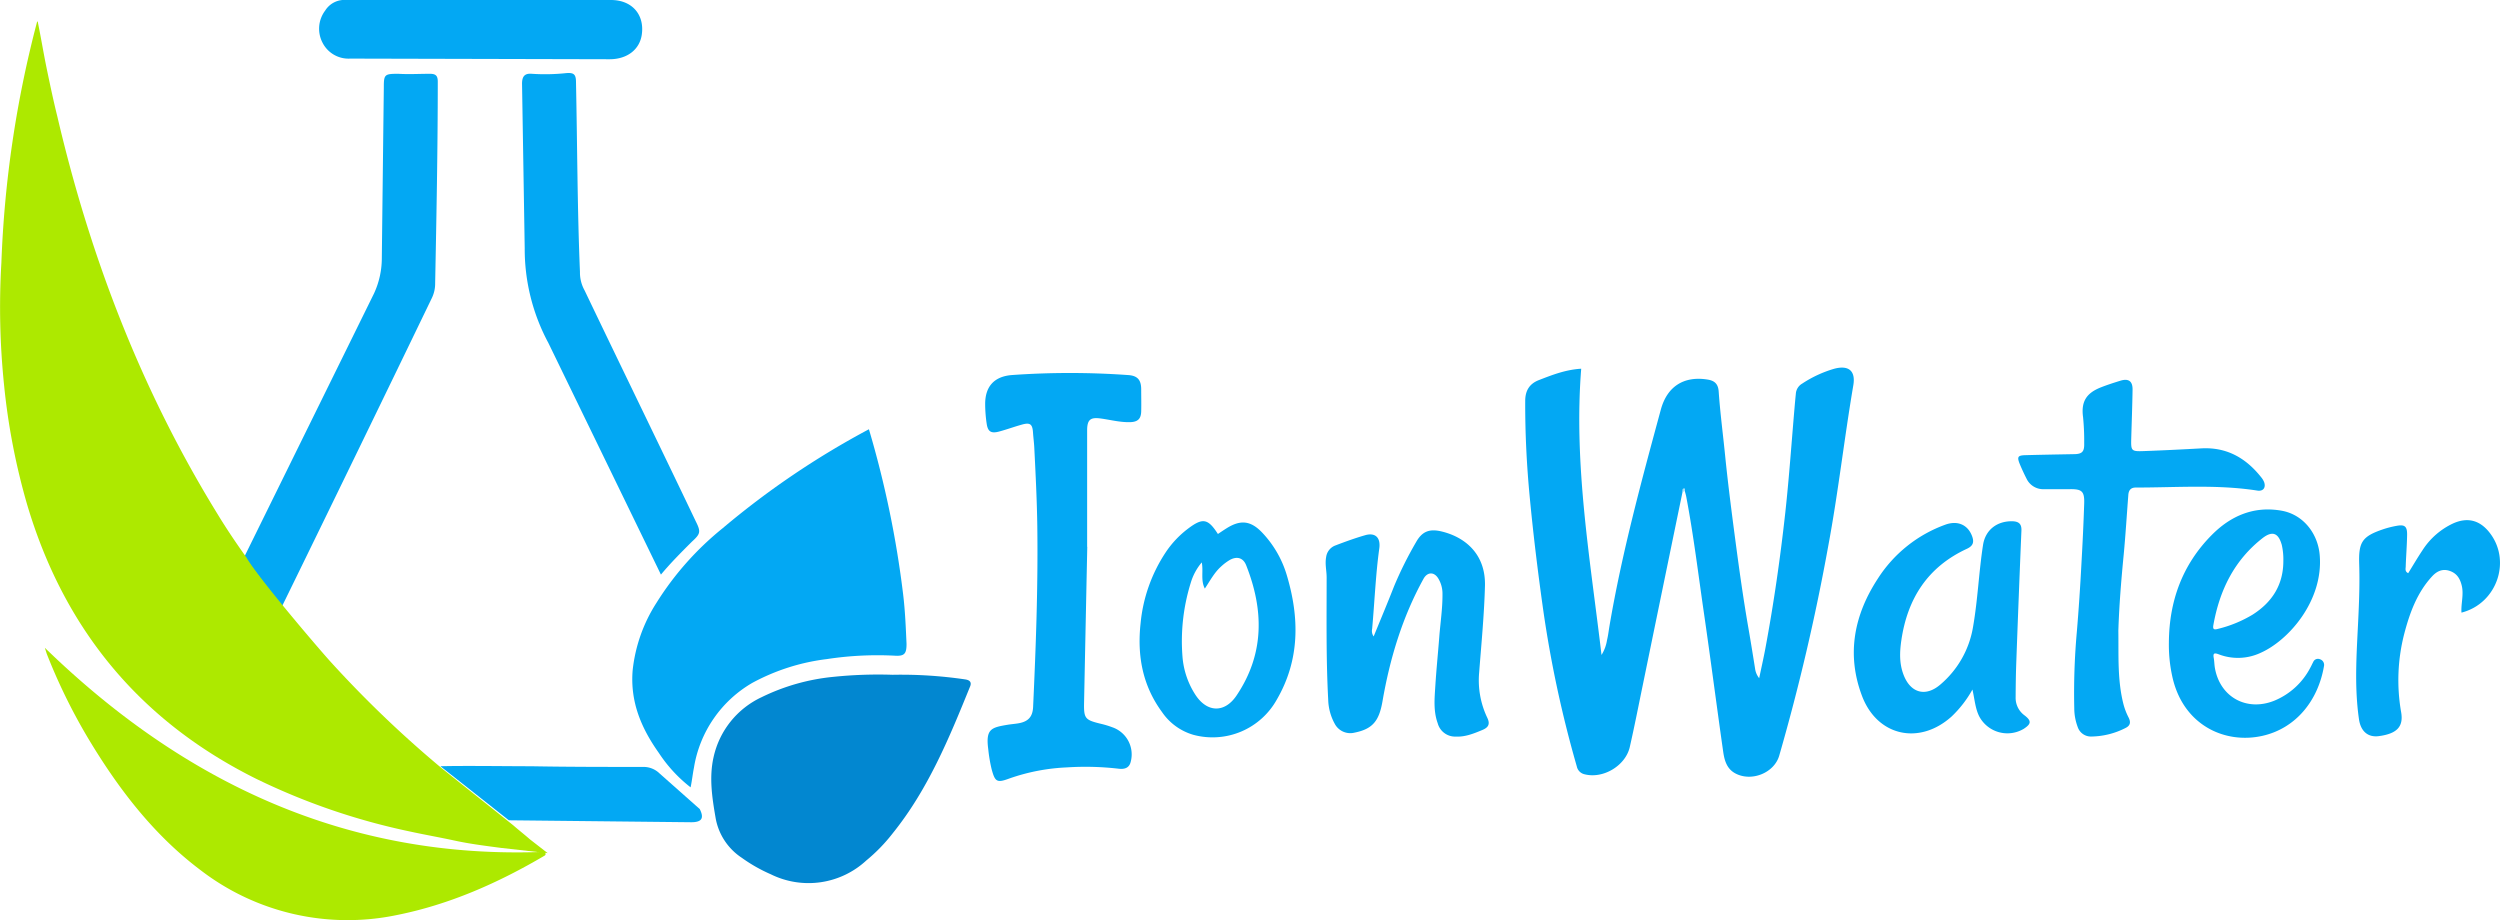 <svg id="Capa_1" data-name="Capa 1" xmlns="http://www.w3.org/2000/svg" viewBox="0 0 738.5 271.82"><defs><style>.cls-1{fill:#03a8f3;}.cls-2{fill:#abe1fb;}.cls-3{fill:#ade900;}.cls-4{fill:#0287d0;}</style></defs><title>logo</title><path class="cls-1" d="M497,145.41Q491.1,174,485.23,202.6c-1.24,6-2.42,12.06-3.79,18.06-1.27,5.56-7.9,9.48-13.37,8.06a3,3,0,0,1-2.28-2.31,342.38,342.38,0,0,1-10-46.76c-1.53-10.92-2.87-21.86-3.91-32.85-.9-9.44-1.37-18.89-1.33-28.37,0-3.05,1.27-5.09,4.06-6.16,3.94-1.53,7.89-3.08,12.48-3.35-2.25,28.39,2.66,56.22,6,84.55a11.58,11.58,0,0,0,1.62-4.37c.34-1.39.5-2.82.74-4.24,3.68-21.61,9.43-42.74,15.16-63.86,1.86-6.84,6.79-10,13.79-8.88,2.2.34,3.15,1.4,3.3,3.53.46,6.65,1.36,13.26,2,19.9.77,7.42,1.71,14.81,2.68,22.2,1.24,9.45,2.54,18.88,4.18,28.26.66,3.8,1.27,7.61,1.88,11.43a5.77,5.77,0,0,0,1.22,2.9c.64-3.05,1.27-5.83,1.8-8.63,2.5-13.39,4.44-26.88,5.93-40.42,1.13-10.35,1.84-20.74,2.74-31.11.11-1.29.23-2.57.36-3.86a3.75,3.75,0,0,1,1.87-3,34.77,34.77,0,0,1,9.54-4.41c4.23-1.1,6.29.68,5.57,4.9-2.69,15.82-4.47,31.78-7.42,47.56a623.63,623.63,0,0,1-14.47,61.86c-1.51,5.15-8.25,7.79-13,5.21-2.5-1.36-3.18-3.84-3.54-6.32-1.95-13.69-3.72-27.41-5.71-41.1-1.67-11.47-3.06-23-5.23-34.37-.11-.56-.29-1.11-.43-1.67C497.19,144.67,497.13,145.14,497,145.41Z"/><path class="cls-1" d="M321.18,161.54q-.48,22.88-.94,45.76c-.11,5,.2,5.36,5.08,6.54a26.75,26.75,0,0,1,3.27,1A8.47,8.47,0,0,1,334,225.08c-.46,1.86-1.91,2.19-3.54,2a85.16,85.16,0,0,0-15.31-.39,58.74,58.74,0,0,0-17,3.28c-3.66,1.36-4.21,1-5.22-2.74a44.41,44.41,0,0,1-1-5.92c-.81-6.05.94-6.41,5.81-7.23,1.06-.17,2.14-.24,3.19-.43,2.84-.51,4.12-1.95,4.25-4.8.82-17.75,1.47-35.5,1.24-53.28-.11-7.76-.5-15.52-.89-23.28-.07-1.49-.28-3-.38-4.49-.16-2.53-.86-3.05-3.28-2.37-2.2.61-4.35,1.4-6.55,2-2.56.73-3.55.12-3.88-2.44a40.07,40.07,0,0,1-.42-5.79c.05-5.14,2.76-8,7.87-8.41a242.38,242.38,0,0,1,34.3,0c2.84.17,3.93,1.43,3.92,4.28,0,2.16.06,4.32,0,6.48s-1,3.08-3.21,3.15c-3,.1-5.85-.69-8.76-1.08s-3.95.24-4,3.34c0,5.4,0,10.8,0,16.2v18.36Z"/><path class="cls-1" d="M625.76,186.33c.11,7.31-.32,14.65,1.55,21.84a19,19,0,0,0,1.48,3.79c.7,1.4.53,2.41-1,3.13a22.72,22.72,0,0,1-9.93,2.48,4.12,4.12,0,0,1-4.12-2.85,15.8,15.8,0,0,1-1-5.47,203.38,203.38,0,0,1,.76-22.62c.56-6.66,1-13.34,1.35-20,.34-6,.63-11.92.82-17.88.12-3.62-.68-4.3-4.21-4.25-2.52,0-5,0-7.55,0a5.45,5.45,0,0,1-5.26-3.08c-.75-1.47-1.46-3-2.07-4.49-.78-2-.47-2.41,1.69-2.47,4.75-.13,9.49-.21,14.24-.3,2.53,0,3.23-.68,3.16-3.18a71.49,71.49,0,0,0-.33-7.73c-.64-4.65,1-7.16,5.33-8.85,1.87-.73,3.79-1.35,5.71-1.94,2.39-.73,3.61.13,3.58,2.63-.07,4.82-.26,9.64-.39,14.46-.1,3.63,0,3.84,3.71,3.7,5.68-.2,11.35-.49,17-.8,7.47-.41,13.15,2.83,17.66,8.52a5.5,5.5,0,0,1,.89,1.46c.57,1.65-.32,2.76-2,2.49-11.94-1.86-23.95-.89-35.94-.9-1.45,0-2.07.81-2.18,2.13-.45,5.87-.81,11.75-1.36,17.61C626.62,171.28,626,178.79,625.76,186.33Z"/><path class="cls-1" d="M405.78,188c2.09-5.1,4.11-9.9,6-14.74a109.85,109.85,0,0,1,6.51-13.08c1.8-3.24,4-4.05,7.58-3.18,6.51,1.56,13,6.32,12.79,16-.23,8.56-1.05,17.05-1.71,25.57A25.71,25.71,0,0,0,439.33,212c.94,1.93.32,2.91-1.47,3.65-2.53,1.05-5.05,2.08-7.87,1.94a5.32,5.32,0,0,1-5.29-3.94c-1.32-3.63-.93-7.38-.7-11.09.3-4.8.79-9.58,1.16-14.37.33-4.28,1-8.54.95-12.85a8.61,8.61,0,0,0-1.26-4.49c-1.24-2-3.21-1.92-4.35.14-6.26,11.35-9.94,23.58-12.13,36.28-1,5.69-2.89,8.08-8.23,9.15a5.19,5.19,0,0,1-5.86-2.62,15.6,15.6,0,0,1-1.93-7.17c-.64-12-.46-24-.46-36.05,0-2-.53-3.94-.15-6a4.24,4.24,0,0,1,2.81-3.48c2.87-1.1,5.77-2.15,8.72-3s4.62.67,4.17,3.92c-1.09,7.88-1.39,15.84-2.11,23.76A2.77,2.77,0,0,0,405.78,188Z"/><path class="cls-1" d="M582.66,203.69a33.1,33.1,0,0,1-6.14,7.95c-9.52,8.58-22,5.86-26.5-6.11-4.63-12.29-2.31-23.93,4.73-34.66A39.67,39.67,0,0,1,574.62,155c3.63-1.33,6.66,0,7.92,3.35.67,1.78.34,2.91-1.53,3.77-11.56,5.35-17.56,14.68-19.36,27.08-.51,3.49-.6,6.86.67,10.16,2.07,5.39,6.52,6.6,10.88,2.84a28.43,28.43,0,0,0,9.65-17.09c1.39-8,1.7-16.12,2.94-24.13.69-4.45,4.12-7.09,8.68-7,1.85.06,2.74.75,2.66,2.75q-.82,19.62-1.53,39.24c-.12,3.31-.16,6.62-.18,9.93a6.4,6.4,0,0,0,2.61,5.41c2.15,1.65,2,2.54-.24,4a9.42,9.42,0,0,1-13.13-3.7C583.48,209.25,583.32,206.59,582.66,203.69Z"/><path class="cls-1" d="M711.38,169.32c1.39-2.24,2.72-4.52,4.18-6.71a21.6,21.6,0,0,1,9.11-8c4.13-1.84,7.63-1,10.45,2.36,6.94,8.31,2.66,21.27-8,24-.18-2.65.72-5.27.09-7.94-.51-2.13-1.46-3.68-3.61-4.4s-3.82.16-5.2,1.67c-4.4,4.8-6.55,10.7-8.17,16.86a54.8,54.8,0,0,0-.92,23.29c.71,4.21-1.26,6.29-6.59,7-3.24.44-5.37-1.44-5.88-5-1.51-10.47-.57-20.94-.12-31.42.21-4.74.34-9.5.19-14.24-.22-6.63.77-8.3,7.08-10.45a28.08,28.08,0,0,1,3.93-1c2.42-.46,3.17.12,3.14,2.64-.05,3.09-.3,6.18-.41,9.26C710.67,167.89,710.28,168.78,711.38,169.32Z"/><path class="cls-2" d="M497,145.41c0-.45-.18-1,.42-1.15.45-.08.32.43.32.73Z"/><path class="cls-1" d="M640.69,189.78c.07-12.23,4-23,12.65-31.73,5.65-5.72,12.55-8.65,20.69-7.18,6.32,1.14,10.66,6.67,11.21,13.08,1.16,13.36-9.1,25.3-17.68,29a15.79,15.79,0,0,1-12.16.33c-1.31-.49-1.72-.32-1.46,1.1.18,1,.17,2,.35,3,1.54,8.57,9.38,12.87,17.53,9.61a21,21,0,0,0,10.71-9.87c.28-.5.49-1,.78-1.53a1.51,1.51,0,0,1,2-.85,1.74,1.74,0,0,1,1.19,2.05c-1.76,10.3-8.39,18.35-18.1,20.56-11.29,2.58-23.71-3.26-26.75-17.72A43.27,43.27,0,0,1,640.69,189.78Zm33.29-29c-1-3.42-2.81-4-5.64-1.8-8.36,6.54-12.66,15.37-14.5,25.6-.21,1.16,0,1.57,1.3,1.2a36.6,36.6,0,0,0,10.29-4.22c5.79-3.69,9.08-8.85,9.07-15.86A19.32,19.32,0,0,0,674,160.8Z"/><path class="cls-1" d="M359.77,157.74c.83-.55,1.66-1.12,2.51-1.65,4.24-2.68,7.27-2.29,10.7,1.38a31.12,31.12,0,0,1,7.13,12.41c3.77,12.6,3.89,25-2.92,36.74a21.73,21.73,0,0,1-24.69,10.44,16.91,16.91,0,0,1-9.24-6.72c-5.76-7.84-7.37-16.66-6.33-26.21a45.73,45.73,0,0,1,7.44-21,28.73,28.73,0,0,1,6.62-7C355.3,152.89,356.84,153.17,359.77,157.74ZM355,166.13a16.73,16.73,0,0,0-3.26,6.06,58,58,0,0,0-2.44,21.7,24.07,24.07,0,0,0,3.79,11.3c3.44,5.33,8.64,5.51,12.17.29,8.27-12.27,8.12-25.24,2.85-38.52-.87-2.19-2.7-2.71-4.79-1.57a15,15,0,0,0-2.58,1.93c-2,1.78-3.25,4.16-4.83,6.55C354.62,171.36,355.53,168.79,355,166.13Z"/><path class="cls-1" d="M110.46,86.74a24.91,24.91,0,0,0,2.33-10.5c.2-16.91.39-33.64.59-50.36,0-3.89.19-4.08,4.27-4.08,3.12.19,6.23,0,9.34,0,1.75,0,2.33.58,2.33,2.33,0,20-.39,39.86-.78,59.89a9.72,9.72,0,0,1-1,4.08c-13.42,27.81-30.72,63.39-44.33,91.2L72.15,164.52Z"/><path class="cls-1" d="M154.21,24.72c0-2.14.78-3.12,2.92-2.92a58.91,58.91,0,0,0,10.11-.2c2.33-.19,2.91.39,2.91,2.73.39,18.66.39,37.33,1.17,56a10.8,10.8,0,0,0,1.36,5.44c10.89,22.75,22,45.5,32.86,68.25,1.56,3.11,1.36,3.7-1.16,6-3.11,3.11-6.23,6.22-9.14,9.72L162,101.33a58.61,58.61,0,0,1-7-28Z"/><path class="cls-1" d="M180.46,0c6.22,0,9.92,4.28,9.14,10.11-.58,4.47-4.28,7.39-9.53,7.39l-76.61-.19a8.61,8.61,0,0,1-8.17-4.67,8.91,8.91,0,0,1,.78-9.53A6.68,6.68,0,0,1,102.29,0Z"/><path class="cls-3" d="M13.24,191.35C54.46,231.41,102.88,254,161,251.63c.38,1,0,1-.2,1.17-13.61,8-28,14.39-43.55,17.5a71.24,71.24,0,0,1-57.95-13.22c-14-10.5-24.5-24.31-33.44-39.28a170.33,170.33,0,0,1-12.06-24.7Z"/><path class="cls-1" d="M130.1,226.35c6.8-.19,19.83,0,26.83,0,10.89.2,22,.2,33.06.2a6.75,6.75,0,0,1,4.86,1.94L206.71,239c1.36,2.73.58,3.89-2.53,3.89l-53.86-.58Z"/><path class="cls-1" d="M256.68,126.8a297.16,297.16,0,0,1,10.11,48.8c.59,4.87.78,9.73,1,14.59,0,2.91-.59,3.69-3.5,3.5a98.9,98.9,0,0,0-20,1,61.88,61.88,0,0,0-22,7A35.47,35.47,0,0,0,205,226.74c-.39,1.95-.58,3.89-1,5.84a42.08,42.08,0,0,1-9.34-10.11c-5.25-7.39-8.55-15.17-7.77-24.5a45.8,45.8,0,0,1,7-19.84A88.84,88.84,0,0,1,213.52,156,247.25,247.25,0,0,1,256.68,126.8Z"/><path class="cls-4" d="M263.68,199.33a130,130,0,0,1,21.39,1.36c1.36.19,1.95.78,1.56,1.94-6.23,15.36-12.45,30.53-22.95,43.56a50.13,50.13,0,0,1-7.78,8,25.13,25.13,0,0,1-28.19,4.08,46.23,46.23,0,0,1-8.56-4.86,17.74,17.74,0,0,1-7.77-11.86c-1-5.83-1.95-11.86-.59-17.89A25.64,25.64,0,0,1,225,205.94a61.62,61.62,0,0,1,21.19-6A129.07,129.07,0,0,1,263.68,199.33Z"/><path class="cls-3" d="M72.93,164.91c3.31,5.64,19.64,24.89,24.5,30.33a328.78,328.78,0,0,0,33.06,31.7c7,5.64,14.19,11.28,21.19,16.91,1.56,1.37,3.31,2.73,4.86,4.09l5.25,4.08L148,250.47c-4.47-.59-9.14-1.17-13.61-2.14s-8.95-1.75-13.42-2.73a194.83,194.83,0,0,1-45.31-15.55C41.24,212.94,18.88,185.72,8,149a196.39,196.39,0,0,1-6.81-35.39,223.6,223.6,0,0,1-.78-36,324.93,324.93,0,0,1,10.5-71c0-.19.2-.19.2-.39,1,4.86,1.75,9.53,2.72,14.2s1.95,9.33,3.11,14c9.72,41.61,24.89,81.08,47.45,117.64,2.72,4.47,5.64,8.75,8.55,12.83"/></svg>

